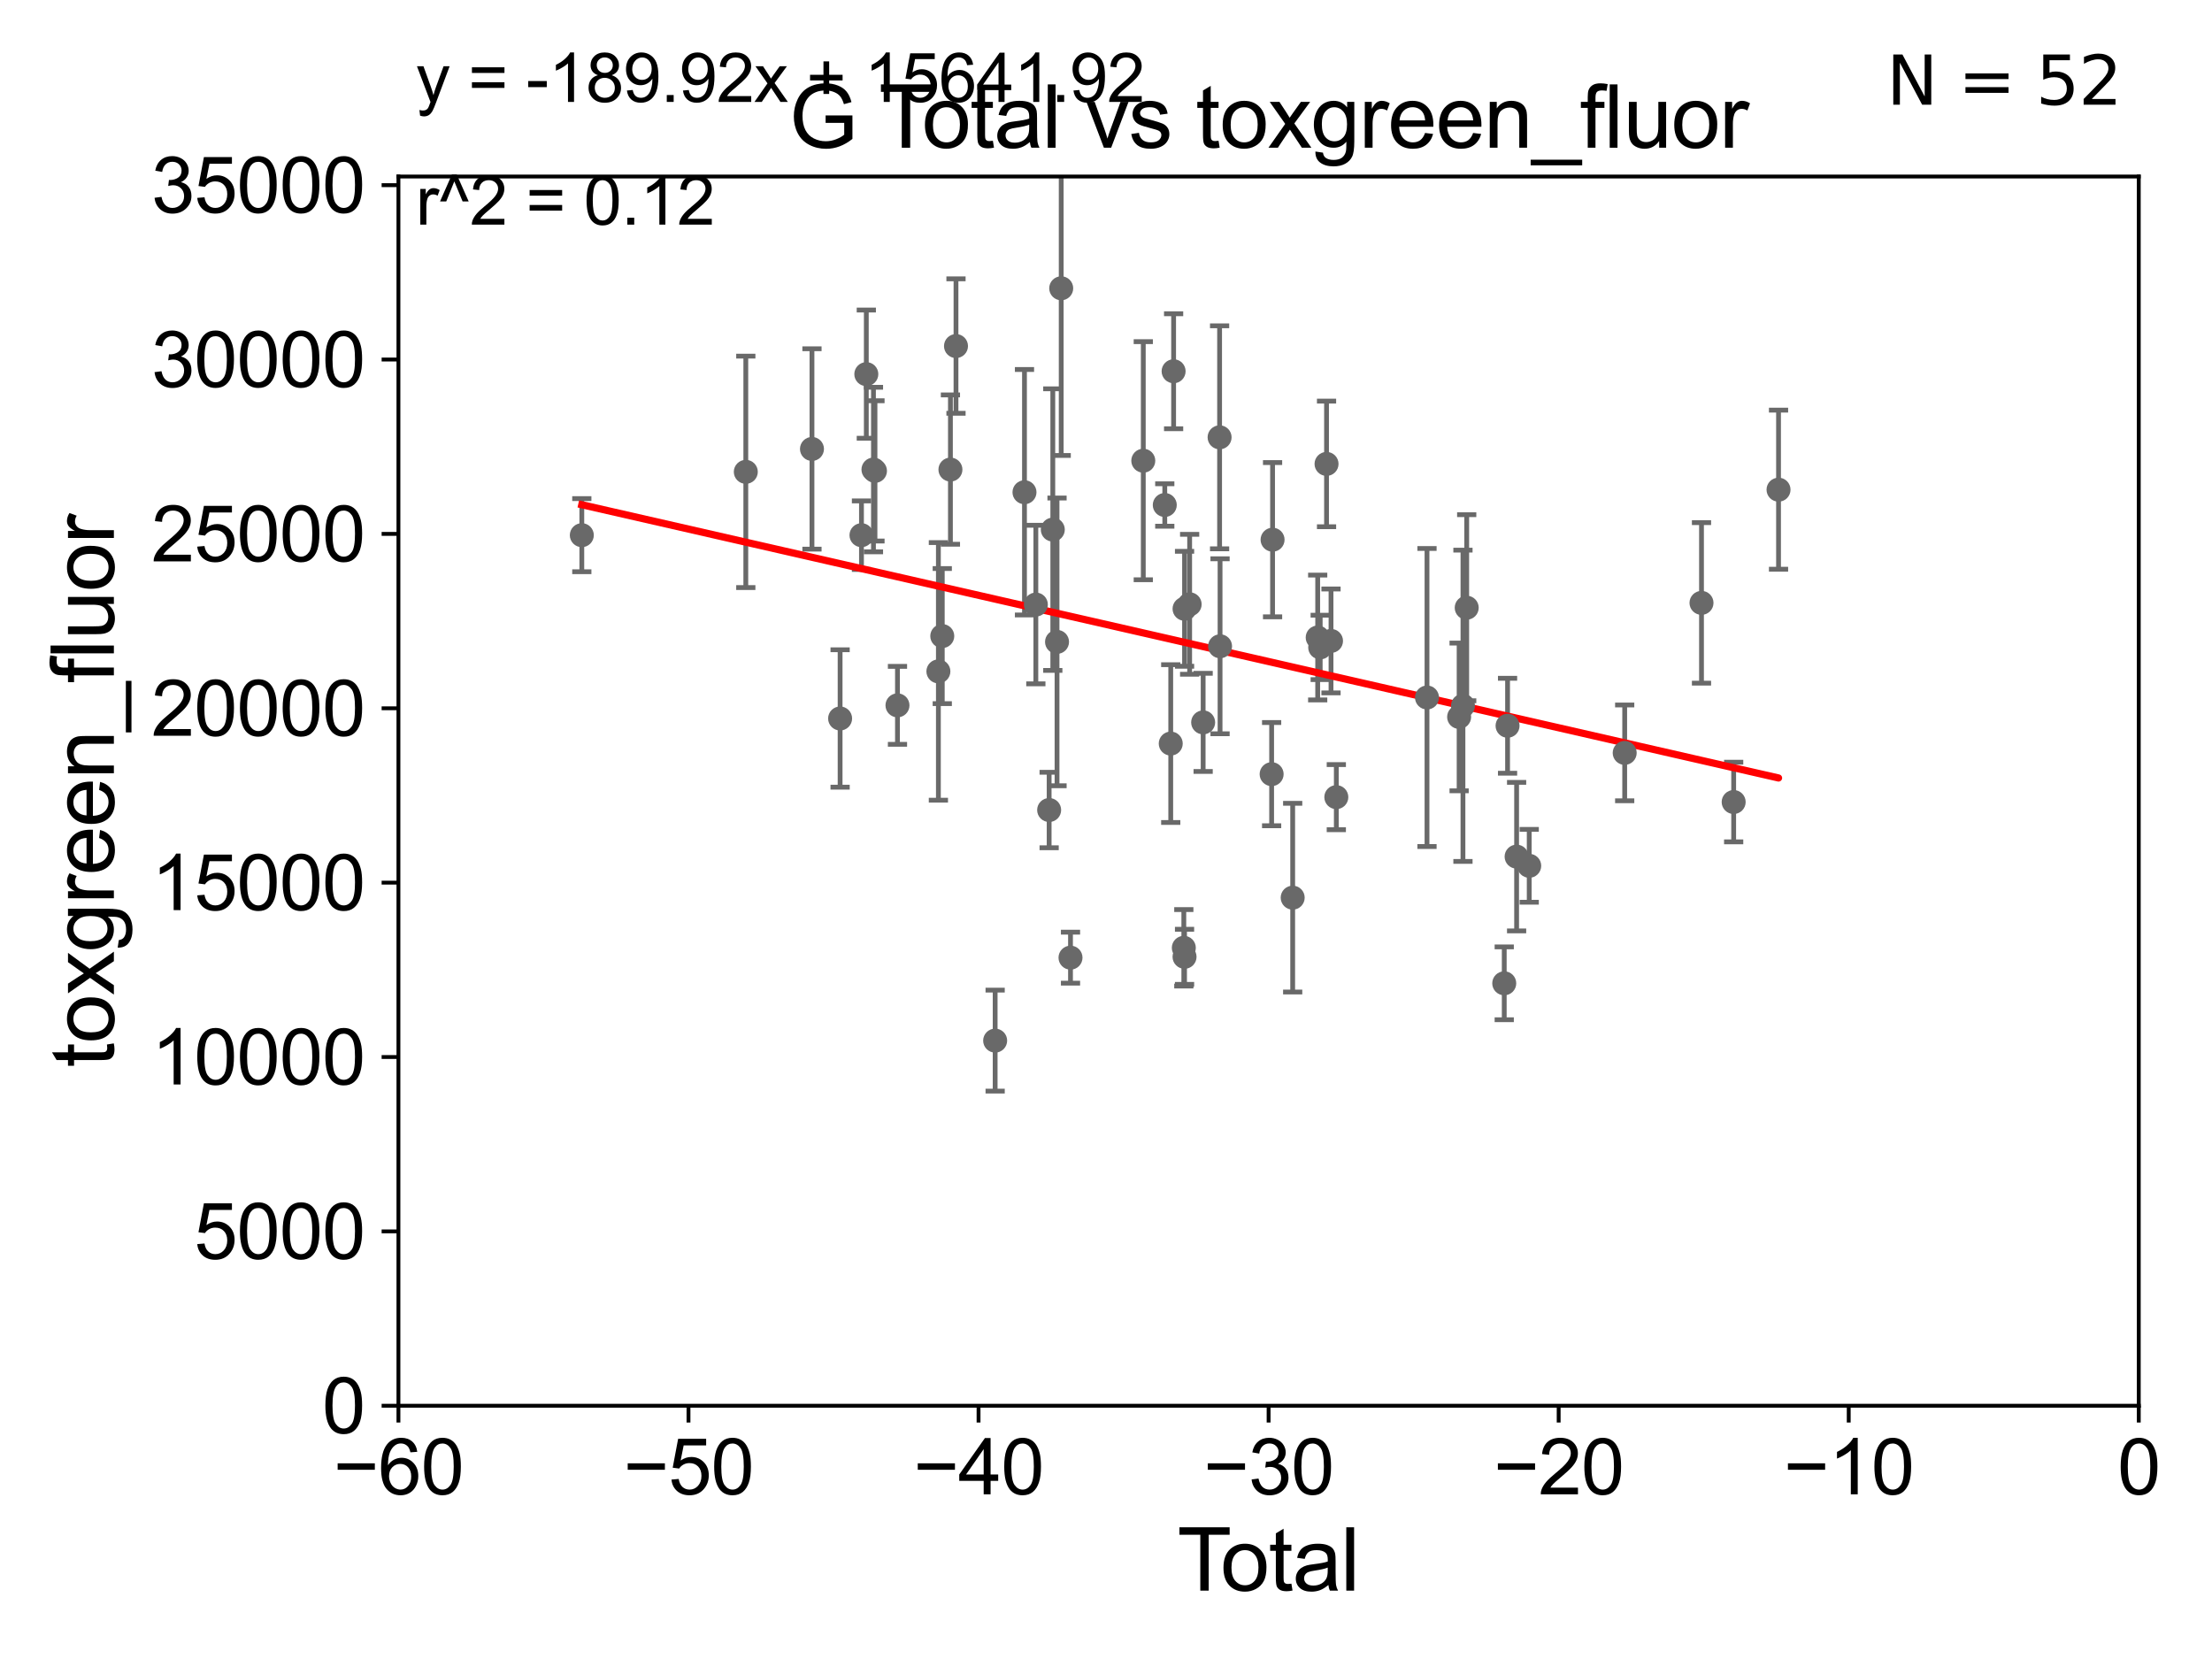 <?xml version="1.0" encoding="utf-8" standalone="no"?>
<!DOCTYPE svg PUBLIC "-//W3C//DTD SVG 1.1//EN"
  "http://www.w3.org/Graphics/SVG/1.1/DTD/svg11.dtd">
<svg xmlns:xlink="http://www.w3.org/1999/xlink" width="460.8pt" height="345.6pt" viewBox="0 0 460.8 345.6" xmlns="http://www.w3.org/2000/svg" version="1.1">
 <defs>
  <style type="text/css">*{stroke-linejoin: round; stroke-linecap: butt}</style>
 </defs>
 <g id="figure_1">
  <g id="patch_1">
   <path d="M 0 345.6 
L 460.8 345.6 
L 460.8 0 
L 0 0 
z
" style="fill: #ffffff"/>
  </g>
  <g id="axes_1">
   <g id="patch_2">
    <path d="M 83 292.84 
L 445.545 292.84 
L 445.545 36.775 
L 83 36.775 
z
" style="fill: #ffffff"/>
   </g>
   <g id="PathCollection_1">
    <defs>
     <path id="m4697d8ed9b" d="M 0 1.118 
C 0.297 1.118 0.581 1 0.791 0.791 
C 1 0.581 1.118 0.297 1.118 0 
C 1.118 -0.297 1 -0.581 0.791 -0.791 
C 0.581 -1 0.297 -1.118 0 -1.118 
C -0.297 -1.118 -0.581 -1 -0.791 -0.791 
C -1 -0.581 -1.118 -0.297 -1.118 0 
C -1.118 0.297 -1 0.581 -0.791 0.791 
C -0.581 1 -0.297 1.118 0 1.118 
z
" style="stroke: #696969"/>
    </defs>
    <g clip-path="url(#pe4a88f6824)">
     <use xlink:href="#m4697d8ed9b" x="121.203" y="111.488" style="fill: #696969; stroke: #696969"/>
     <use xlink:href="#m4697d8ed9b" x="242.644" y="105.2" style="fill: #696969; stroke: #696969"/>
     <use xlink:href="#m4697d8ed9b" x="243.886" y="154.9" style="fill: #696969; stroke: #696969"/>
     <use xlink:href="#m4697d8ed9b" x="314.053" y="151.189" style="fill: #696969; stroke: #696969"/>
     <use xlink:href="#m4697d8ed9b" x="244.485" y="77.339" style="fill: #696969; stroke: #696969"/>
     <use xlink:href="#m4697d8ed9b" x="313.361" y="204.84" style="fill: #696969; stroke: #696969"/>
     <use xlink:href="#m4697d8ed9b" x="246.611" y="197.448" style="fill: #696969; stroke: #696969"/>
     <use xlink:href="#m4697d8ed9b" x="246.762" y="199.322" style="fill: #696969; stroke: #696969"/>
     <use xlink:href="#m4697d8ed9b" x="246.764" y="126.822" style="fill: #696969; stroke: #696969"/>
     <use xlink:href="#m4697d8ed9b" x="247.825" y="125.886" style="fill: #696969; stroke: #696969"/>
     <use xlink:href="#m4697d8ed9b" x="250.638" y="150.485" style="fill: #696969; stroke: #696969"/>
     <use xlink:href="#m4697d8ed9b" x="238.167" y="95.974" style="fill: #696969; stroke: #696969"/>
     <use xlink:href="#m4697d8ed9b" x="305.542" y="126.6" style="fill: #696969; stroke: #696969"/>
     <use xlink:href="#m4697d8ed9b" x="254.161" y="134.63" style="fill: #696969; stroke: #696969"/>
     <use xlink:href="#m4697d8ed9b" x="264.904" y="161.27" style="fill: #696969; stroke: #696969"/>
     <use xlink:href="#m4697d8ed9b" x="265.1" y="112.428" style="fill: #696969; stroke: #696969"/>
     <use xlink:href="#m4697d8ed9b" x="269.29" y="186.998" style="fill: #696969; stroke: #696969"/>
     <use xlink:href="#m4697d8ed9b" x="274.499" y="132.803" style="fill: #696969; stroke: #696969"/>
     <use xlink:href="#m4697d8ed9b" x="275.021" y="134.865" style="fill: #696969; stroke: #696969"/>
     <use xlink:href="#m4697d8ed9b" x="276.342" y="96.642" style="fill: #696969; stroke: #696969"/>
     <use xlink:href="#m4697d8ed9b" x="277.275" y="133.517" style="fill: #696969; stroke: #696969"/>
     <use xlink:href="#m4697d8ed9b" x="278.379" y="166.06" style="fill: #696969; stroke: #696969"/>
     <use xlink:href="#m4697d8ed9b" x="304.76" y="147.023" style="fill: #696969; stroke: #696969"/>
     <use xlink:href="#m4697d8ed9b" x="254.064" y="91.102" style="fill: #696969; stroke: #696969"/>
     <use xlink:href="#m4697d8ed9b" x="297.27" y="145.302" style="fill: #696969; stroke: #696969"/>
     <use xlink:href="#m4697d8ed9b" x="315.937" y="178.452" style="fill: #696969; stroke: #696969"/>
     <use xlink:href="#m4697d8ed9b" x="221.069" y="60.054" style="fill: #696969; stroke: #696969"/>
     <use xlink:href="#m4697d8ed9b" x="155.365" y="98.294" style="fill: #696969; stroke: #696969"/>
     <use xlink:href="#m4697d8ed9b" x="370.501" y="102.009" style="fill: #696969; stroke: #696969"/>
     <use xlink:href="#m4697d8ed9b" x="169.148" y="93.526" style="fill: #696969; stroke: #696969"/>
     <use xlink:href="#m4697d8ed9b" x="175.01" y="149.673" style="fill: #696969; stroke: #696969"/>
     <use xlink:href="#m4697d8ed9b" x="179.461" y="111.489" style="fill: #696969; stroke: #696969"/>
     <use xlink:href="#m4697d8ed9b" x="180.469" y="77.939" style="fill: #696969; stroke: #696969"/>
     <use xlink:href="#m4697d8ed9b" x="181.959" y="97.813" style="fill: #696969; stroke: #696969"/>
     <use xlink:href="#m4697d8ed9b" x="182.273" y="98.095" style="fill: #696969; stroke: #696969"/>
     <use xlink:href="#m4697d8ed9b" x="186.961" y="146.936" style="fill: #696969; stroke: #696969"/>
     <use xlink:href="#m4697d8ed9b" x="361.154" y="167.075" style="fill: #696969; stroke: #696969"/>
     <use xlink:href="#m4697d8ed9b" x="223.006" y="199.497" style="fill: #696969; stroke: #696969"/>
     <use xlink:href="#m4697d8ed9b" x="195.484" y="139.863" style="fill: #696969; stroke: #696969"/>
     <use xlink:href="#m4697d8ed9b" x="197.992" y="97.821" style="fill: #696969; stroke: #696969"/>
     <use xlink:href="#m4697d8ed9b" x="199.151" y="72.091" style="fill: #696969; stroke: #696969"/>
     <use xlink:href="#m4697d8ed9b" x="207.308" y="216.78" style="fill: #696969; stroke: #696969"/>
     <use xlink:href="#m4697d8ed9b" x="354.453" y="125.59" style="fill: #696969; stroke: #696969"/>
     <use xlink:href="#m4697d8ed9b" x="338.453" y="156.841" style="fill: #696969; stroke: #696969"/>
     <use xlink:href="#m4697d8ed9b" x="213.419" y="102.541" style="fill: #696969; stroke: #696969"/>
     <use xlink:href="#m4697d8ed9b" x="318.564" y="180.365" style="fill: #696969; stroke: #696969"/>
     <use xlink:href="#m4697d8ed9b" x="215.786" y="125.939" style="fill: #696969; stroke: #696969"/>
     <use xlink:href="#m4697d8ed9b" x="218.556" y="168.741" style="fill: #696969; stroke: #696969"/>
     <use xlink:href="#m4697d8ed9b" x="219.318" y="110.328" style="fill: #696969; stroke: #696969"/>
     <use xlink:href="#m4697d8ed9b" x="220.199" y="133.718" style="fill: #696969; stroke: #696969"/>
     <use xlink:href="#m4697d8ed9b" x="196.292" y="132.506" style="fill: #696969; stroke: #696969"/>
     <use xlink:href="#m4697d8ed9b" x="303.962" y="149.352" style="fill: #696969; stroke: #696969"/>
    </g>
   </g>
   <g id="matplotlib.axis_1">
    <g id="xtick_1">
     <g id="line2d_1">
      <defs>
       <path id="m8f8b79ed7c" d="M 0 0 
L 0 3.5 
" style="stroke: #000000; stroke-width: 0.8"/>
      </defs>
      <g>
       <use xlink:href="#m8f8b79ed7c" x="83" y="292.84" style="stroke: #000000; stroke-width: 0.8"/>
      </g>
     </g>
     <g id="text_1">
      <!-- −60 -->
      <g transform="translate(69.43 311.293)scale(0.16 -0.16)">
       <defs>
        <path id="ArialMT-2212" d="M 3381 1997 
L 356 1997 
L 356 2522 
L 3381 2522 
L 3381 1997 
z
" transform="scale(0.016)"/>
        <path id="ArialMT-36" d="M 3184 3459 
L 2625 3416 
Q 2550 3747 2413 3897 
Q 2184 4138 1850 4138 
Q 1581 4138 1378 3988 
Q 1113 3794 959 3422 
Q 806 3050 800 2363 
Q 1003 2672 1297 2822 
Q 1591 2972 1913 2972 
Q 2475 2972 2870 2558 
Q 3266 2144 3266 1488 
Q 3266 1056 3080 686 
Q 2894 316 2569 119 
Q 2244 -78 1831 -78 
Q 1128 -78 684 439 
Q 241 956 241 2144 
Q 241 3472 731 4075 
Q 1159 4600 1884 4600 
Q 2425 4600 2770 4297 
Q 3116 3994 3184 3459 
z
M 888 1484 
Q 888 1194 1011 928 
Q 1134 663 1356 523 
Q 1578 384 1822 384 
Q 2178 384 2434 671 
Q 2691 959 2691 1453 
Q 2691 1928 2437 2201 
Q 2184 2475 1800 2475 
Q 1419 2475 1153 2201 
Q 888 1928 888 1484 
z
" transform="scale(0.016)"/>
        <path id="ArialMT-30" d="M 266 2259 
Q 266 3072 433 3567 
Q 600 4063 929 4331 
Q 1259 4600 1759 4600 
Q 2128 4600 2406 4451 
Q 2684 4303 2865 4023 
Q 3047 3744 3150 3342 
Q 3253 2941 3253 2259 
Q 3253 1453 3087 958 
Q 2922 463 2592 192 
Q 2263 -78 1759 -78 
Q 1097 -78 719 397 
Q 266 969 266 2259 
z
M 844 2259 
Q 844 1131 1108 757 
Q 1372 384 1759 384 
Q 2147 384 2411 759 
Q 2675 1134 2675 2259 
Q 2675 3391 2411 3762 
Q 2147 4134 1753 4134 
Q 1366 4134 1134 3806 
Q 844 3388 844 2259 
z
" transform="scale(0.016)"/>
       </defs>
       <use xlink:href="#ArialMT-2212"/>
       <use xlink:href="#ArialMT-36" x="58.398"/>
       <use xlink:href="#ArialMT-30" x="114.014"/>
      </g>
     </g>
    </g>
    <g id="xtick_2">
     <g id="line2d_2">
      <g>
       <use xlink:href="#m8f8b79ed7c" x="143.424" y="292.84" style="stroke: #000000; stroke-width: 0.8"/>
      </g>
     </g>
     <g id="text_2">
      <!-- −50 -->
      <g transform="translate(129.854 311.293)scale(0.16 -0.16)">
       <defs>
        <path id="ArialMT-35" d="M 266 1200 
L 856 1250 
Q 922 819 1161 601 
Q 1400 384 1738 384 
Q 2144 384 2425 690 
Q 2706 997 2706 1503 
Q 2706 1984 2436 2262 
Q 2166 2541 1728 2541 
Q 1456 2541 1237 2417 
Q 1019 2294 894 2097 
L 366 2166 
L 809 4519 
L 3088 4519 
L 3088 3981 
L 1259 3981 
L 1013 2750 
Q 1425 3038 1878 3038 
Q 2478 3038 2890 2622 
Q 3303 2206 3303 1553 
Q 3303 931 2941 478 
Q 2500 -78 1738 -78 
Q 1113 -78 717 272 
Q 322 622 266 1200 
z
" transform="scale(0.016)"/>
       </defs>
       <use xlink:href="#ArialMT-2212"/>
       <use xlink:href="#ArialMT-35" x="58.398"/>
       <use xlink:href="#ArialMT-30" x="114.014"/>
      </g>
     </g>
    </g>
    <g id="xtick_3">
     <g id="line2d_3">
      <g>
       <use xlink:href="#m8f8b79ed7c" x="203.848" y="292.84" style="stroke: #000000; stroke-width: 0.8"/>
      </g>
     </g>
     <g id="text_3">
      <!-- −40 -->
      <g transform="translate(190.278 311.293)scale(0.16 -0.16)">
       <defs>
        <path id="ArialMT-34" d="M 2069 0 
L 2069 1097 
L 81 1097 
L 81 1613 
L 2172 4581 
L 2631 4581 
L 2631 1613 
L 3250 1613 
L 3250 1097 
L 2631 1097 
L 2631 0 
L 2069 0 
z
M 2069 1613 
L 2069 3678 
L 634 1613 
L 2069 1613 
z
" transform="scale(0.016)"/>
       </defs>
       <use xlink:href="#ArialMT-2212"/>
       <use xlink:href="#ArialMT-34" x="58.398"/>
       <use xlink:href="#ArialMT-30" x="114.014"/>
      </g>
     </g>
    </g>
    <g id="xtick_4">
     <g id="line2d_4">
      <g>
       <use xlink:href="#m8f8b79ed7c" x="264.272" y="292.84" style="stroke: #000000; stroke-width: 0.8"/>
      </g>
     </g>
     <g id="text_4">
      <!-- −30 -->
      <g transform="translate(250.702 311.293)scale(0.16 -0.16)">
       <defs>
        <path id="ArialMT-33" d="M 269 1209 
L 831 1284 
Q 928 806 1161 595 
Q 1394 384 1728 384 
Q 2125 384 2398 659 
Q 2672 934 2672 1341 
Q 2672 1728 2419 1979 
Q 2166 2231 1775 2231 
Q 1616 2231 1378 2169 
L 1441 2663 
Q 1497 2656 1531 2656 
Q 1891 2656 2178 2843 
Q 2466 3031 2466 3422 
Q 2466 3731 2256 3934 
Q 2047 4138 1716 4138 
Q 1388 4138 1169 3931 
Q 950 3725 888 3313 
L 325 3413 
Q 428 3978 793 4289 
Q 1159 4600 1703 4600 
Q 2078 4600 2393 4439 
Q 2709 4278 2876 4000 
Q 3044 3722 3044 3409 
Q 3044 3113 2884 2869 
Q 2725 2625 2413 2481 
Q 2819 2388 3044 2092 
Q 3269 1797 3269 1353 
Q 3269 753 2831 336 
Q 2394 -81 1725 -81 
Q 1122 -81 723 278 
Q 325 638 269 1209 
z
" transform="scale(0.016)"/>
       </defs>
       <use xlink:href="#ArialMT-2212"/>
       <use xlink:href="#ArialMT-33" x="58.398"/>
       <use xlink:href="#ArialMT-30" x="114.014"/>
      </g>
     </g>
    </g>
    <g id="xtick_5">
     <g id="line2d_5">
      <g>
       <use xlink:href="#m8f8b79ed7c" x="324.697" y="292.84" style="stroke: #000000; stroke-width: 0.8"/>
      </g>
     </g>
     <g id="text_5">
      <!-- −20 -->
      <g transform="translate(311.127 311.293)scale(0.16 -0.16)">
       <defs>
        <path id="ArialMT-32" d="M 3222 541 
L 3222 0 
L 194 0 
Q 188 203 259 391 
Q 375 700 629 1000 
Q 884 1300 1366 1694 
Q 2113 2306 2375 2664 
Q 2638 3022 2638 3341 
Q 2638 3675 2398 3904 
Q 2159 4134 1775 4134 
Q 1369 4134 1125 3890 
Q 881 3647 878 3216 
L 300 3275 
Q 359 3922 746 4261 
Q 1134 4600 1788 4600 
Q 2447 4600 2831 4234 
Q 3216 3869 3216 3328 
Q 3216 3053 3103 2787 
Q 2991 2522 2730 2228 
Q 2469 1934 1863 1422 
Q 1356 997 1212 845 
Q 1069 694 975 541 
L 3222 541 
z
" transform="scale(0.016)"/>
       </defs>
       <use xlink:href="#ArialMT-2212"/>
       <use xlink:href="#ArialMT-32" x="58.398"/>
       <use xlink:href="#ArialMT-30" x="114.014"/>
      </g>
     </g>
    </g>
    <g id="xtick_6">
     <g id="line2d_6">
      <g>
       <use xlink:href="#m8f8b79ed7c" x="385.121" y="292.84" style="stroke: #000000; stroke-width: 0.8"/>
      </g>
     </g>
     <g id="text_6">
      <!-- −10 -->
      <g transform="translate(371.551 311.293)scale(0.16 -0.16)">
       <defs>
        <path id="ArialMT-31" d="M 2384 0 
L 1822 0 
L 1822 3584 
Q 1619 3391 1289 3197 
Q 959 3003 697 2906 
L 697 3450 
Q 1169 3672 1522 3987 
Q 1875 4303 2022 4600 
L 2384 4600 
L 2384 0 
z
" transform="scale(0.016)"/>
       </defs>
       <use xlink:href="#ArialMT-2212"/>
       <use xlink:href="#ArialMT-31" x="58.398"/>
       <use xlink:href="#ArialMT-30" x="114.014"/>
      </g>
     </g>
    </g>
    <g id="xtick_7">
     <g id="line2d_7">
      <g>
       <use xlink:href="#m8f8b79ed7c" x="445.545" y="292.84" style="stroke: #000000; stroke-width: 0.8"/>
      </g>
     </g>
     <g id="text_7">
      <!-- 0 -->
      <g transform="translate(441.096 311.293)scale(0.16 -0.16)">
       <use xlink:href="#ArialMT-30"/>
      </g>
     </g>
    </g>
    <g id="text_8">
     <!-- Total -->
     <g transform="translate(245.267 331.357)scale(0.18 -0.18)">
      <defs>
       <path id="ArialMT-54" d="M 1659 0 
L 1659 4041 
L 150 4041 
L 150 4581 
L 3781 4581 
L 3781 4041 
L 2266 4041 
L 2266 0 
L 1659 0 
z
" transform="scale(0.016)"/>
       <path id="ArialMT-6f" d="M 213 1659 
Q 213 2581 725 3025 
Q 1153 3394 1769 3394 
Q 2453 3394 2887 2945 
Q 3322 2497 3322 1706 
Q 3322 1066 3130 698 
Q 2938 331 2570 128 
Q 2203 -75 1769 -75 
Q 1072 -75 642 372 
Q 213 819 213 1659 
z
M 791 1659 
Q 791 1022 1069 705 
Q 1347 388 1769 388 
Q 2188 388 2466 706 
Q 2744 1025 2744 1678 
Q 2744 2294 2464 2611 
Q 2184 2928 1769 2928 
Q 1347 2928 1069 2612 
Q 791 2297 791 1659 
z
" transform="scale(0.016)"/>
       <path id="ArialMT-74" d="M 1650 503 
L 1731 6 
Q 1494 -44 1306 -44 
Q 1000 -44 831 53 
Q 663 150 594 308 
Q 525 466 525 972 
L 525 2881 
L 113 2881 
L 113 3319 
L 525 3319 
L 525 4141 
L 1084 4478 
L 1084 3319 
L 1650 3319 
L 1650 2881 
L 1084 2881 
L 1084 941 
Q 1084 700 1114 631 
Q 1144 563 1211 522 
Q 1278 481 1403 481 
Q 1497 481 1650 503 
z
" transform="scale(0.016)"/>
       <path id="ArialMT-61" d="M 2588 409 
Q 2275 144 1986 34 
Q 1697 -75 1366 -75 
Q 819 -75 525 192 
Q 231 459 231 875 
Q 231 1119 342 1320 
Q 453 1522 633 1644 
Q 813 1766 1038 1828 
Q 1203 1872 1538 1913 
Q 2219 1994 2541 2106 
Q 2544 2222 2544 2253 
Q 2544 2597 2384 2738 
Q 2169 2928 1744 2928 
Q 1347 2928 1158 2789 
Q 969 2650 878 2297 
L 328 2372 
Q 403 2725 575 2942 
Q 747 3159 1072 3276 
Q 1397 3394 1825 3394 
Q 2250 3394 2515 3294 
Q 2781 3194 2906 3042 
Q 3031 2891 3081 2659 
Q 3109 2516 3109 2141 
L 3109 1391 
Q 3109 606 3145 398 
Q 3181 191 3288 0 
L 2700 0 
Q 2613 175 2588 409 
z
M 2541 1666 
Q 2234 1541 1622 1453 
Q 1275 1403 1131 1340 
Q 988 1278 909 1158 
Q 831 1038 831 891 
Q 831 666 1001 516 
Q 1172 366 1500 366 
Q 1825 366 2078 508 
Q 2331 650 2450 897 
Q 2541 1088 2541 1459 
L 2541 1666 
z
" transform="scale(0.016)"/>
       <path id="ArialMT-6c" d="M 409 0 
L 409 4581 
L 972 4581 
L 972 0 
L 409 0 
z
" transform="scale(0.016)"/>
      </defs>
      <use xlink:href="#ArialMT-54"/>
      <use xlink:href="#ArialMT-6f" x="49.959"/>
      <use xlink:href="#ArialMT-74" x="105.574"/>
      <use xlink:href="#ArialMT-61" x="133.357"/>
      <use xlink:href="#ArialMT-6c" x="188.973"/>
     </g>
    </g>
   </g>
   <g id="matplotlib.axis_2">
    <g id="ytick_1">
     <g id="line2d_8">
      <defs>
       <path id="m23e8657111" d="M 0 0 
L -3.5 0 
" style="stroke: #000000; stroke-width: 0.8"/>
      </defs>
      <g>
       <use xlink:href="#m23e8657111" x="83" y="292.84" style="stroke: #000000; stroke-width: 0.8"/>
      </g>
     </g>
     <g id="text_9">
      <!-- 0 -->
      <g transform="translate(67.103 298.566)scale(0.16 -0.16)">
       <use xlink:href="#ArialMT-30"/>
      </g>
     </g>
    </g>
    <g id="ytick_2">
     <g id="line2d_9">
      <g>
       <use xlink:href="#m23e8657111" x="83" y="256.516" style="stroke: #000000; stroke-width: 0.8"/>
      </g>
     </g>
     <g id="text_10">
      <!-- 5000 -->
      <g transform="translate(40.41 262.242)scale(0.16 -0.16)">
       <use xlink:href="#ArialMT-35"/>
       <use xlink:href="#ArialMT-30" x="55.615"/>
       <use xlink:href="#ArialMT-30" x="111.23"/>
       <use xlink:href="#ArialMT-30" x="166.846"/>
      </g>
     </g>
    </g>
    <g id="ytick_3">
     <g id="line2d_10">
      <g>
       <use xlink:href="#m23e8657111" x="83" y="220.192" style="stroke: #000000; stroke-width: 0.8"/>
      </g>
     </g>
     <g id="text_11">
      <!-- 10000 -->
      <g transform="translate(31.512 225.918)scale(0.16 -0.16)">
       <use xlink:href="#ArialMT-31"/>
       <use xlink:href="#ArialMT-30" x="55.615"/>
       <use xlink:href="#ArialMT-30" x="111.23"/>
       <use xlink:href="#ArialMT-30" x="166.846"/>
       <use xlink:href="#ArialMT-30" x="222.461"/>
      </g>
     </g>
    </g>
    <g id="ytick_4">
     <g id="line2d_11">
      <g>
       <use xlink:href="#m23e8657111" x="83" y="183.867" style="stroke: #000000; stroke-width: 0.8"/>
      </g>
     </g>
     <g id="text_12">
      <!-- 15000 -->
      <g transform="translate(31.512 189.594)scale(0.16 -0.16)">
       <use xlink:href="#ArialMT-31"/>
       <use xlink:href="#ArialMT-35" x="55.615"/>
       <use xlink:href="#ArialMT-30" x="111.23"/>
       <use xlink:href="#ArialMT-30" x="166.846"/>
       <use xlink:href="#ArialMT-30" x="222.461"/>
      </g>
     </g>
    </g>
    <g id="ytick_5">
     <g id="line2d_12">
      <g>
       <use xlink:href="#m23e8657111" x="83" y="147.543" style="stroke: #000000; stroke-width: 0.8"/>
      </g>
     </g>
     <g id="text_13">
      <!-- 20000 -->
      <g transform="translate(31.512 153.27)scale(0.16 -0.16)">
       <use xlink:href="#ArialMT-32"/>
       <use xlink:href="#ArialMT-30" x="55.615"/>
       <use xlink:href="#ArialMT-30" x="111.23"/>
       <use xlink:href="#ArialMT-30" x="166.846"/>
       <use xlink:href="#ArialMT-30" x="222.461"/>
      </g>
     </g>
    </g>
    <g id="ytick_6">
     <g id="line2d_13">
      <g>
       <use xlink:href="#m23e8657111" x="83" y="111.219" style="stroke: #000000; stroke-width: 0.8"/>
      </g>
     </g>
     <g id="text_14">
      <!-- 25000 -->
      <g transform="translate(31.512 116.945)scale(0.16 -0.16)">
       <use xlink:href="#ArialMT-32"/>
       <use xlink:href="#ArialMT-35" x="55.615"/>
       <use xlink:href="#ArialMT-30" x="111.23"/>
       <use xlink:href="#ArialMT-30" x="166.846"/>
       <use xlink:href="#ArialMT-30" x="222.461"/>
      </g>
     </g>
    </g>
    <g id="ytick_7">
     <g id="line2d_14">
      <g>
       <use xlink:href="#m23e8657111" x="83" y="74.895" style="stroke: #000000; stroke-width: 0.8"/>
      </g>
     </g>
     <g id="text_15">
      <!-- 30000 -->
      <g transform="translate(31.512 80.621)scale(0.16 -0.16)">
       <use xlink:href="#ArialMT-33"/>
       <use xlink:href="#ArialMT-30" x="55.615"/>
       <use xlink:href="#ArialMT-30" x="111.23"/>
       <use xlink:href="#ArialMT-30" x="166.846"/>
       <use xlink:href="#ArialMT-30" x="222.461"/>
      </g>
     </g>
    </g>
    <g id="ytick_8">
     <g id="line2d_15">
      <g>
       <use xlink:href="#m23e8657111" x="83" y="38.571" style="stroke: #000000; stroke-width: 0.8"/>
      </g>
     </g>
     <g id="text_16">
      <!-- 35000 -->
      <g transform="translate(31.512 44.297)scale(0.16 -0.16)">
       <use xlink:href="#ArialMT-33"/>
       <use xlink:href="#ArialMT-35" x="55.615"/>
       <use xlink:href="#ArialMT-30" x="111.23"/>
       <use xlink:href="#ArialMT-30" x="166.846"/>
       <use xlink:href="#ArialMT-30" x="222.461"/>
      </g>
     </g>
    </g>
    <g id="text_17">
     <!-- toxgreen_fluor -->
     <g transform="translate(23.724 222.34)rotate(-90)scale(0.18 -0.18)">
      <defs>
       <path id="ArialMT-78" d="M 47 0 
L 1259 1725 
L 138 3319 
L 841 3319 
L 1350 2541 
Q 1494 2319 1581 2169 
Q 1719 2375 1834 2534 
L 2394 3319 
L 3066 3319 
L 1919 1756 
L 3153 0 
L 2463 0 
L 1781 1031 
L 1600 1309 
L 728 0 
L 47 0 
z
" transform="scale(0.016)"/>
       <path id="ArialMT-67" d="M 319 -275 
L 866 -356 
Q 900 -609 1056 -725 
Q 1266 -881 1628 -881 
Q 2019 -881 2231 -725 
Q 2444 -569 2519 -288 
Q 2563 -116 2559 434 
Q 2191 0 1641 0 
Q 956 0 581 494 
Q 206 988 206 1678 
Q 206 2153 378 2554 
Q 550 2956 876 3175 
Q 1203 3394 1644 3394 
Q 2231 3394 2613 2919 
L 2613 3319 
L 3131 3319 
L 3131 450 
Q 3131 -325 2973 -648 
Q 2816 -972 2473 -1159 
Q 2131 -1347 1631 -1347 
Q 1038 -1347 672 -1080 
Q 306 -813 319 -275 
z
M 784 1719 
Q 784 1066 1043 766 
Q 1303 466 1694 466 
Q 2081 466 2343 764 
Q 2606 1063 2606 1700 
Q 2606 2309 2336 2618 
Q 2066 2928 1684 2928 
Q 1309 2928 1046 2623 
Q 784 2319 784 1719 
z
" transform="scale(0.016)"/>
       <path id="ArialMT-72" d="M 416 0 
L 416 3319 
L 922 3319 
L 922 2816 
Q 1116 3169 1280 3281 
Q 1444 3394 1641 3394 
Q 1925 3394 2219 3213 
L 2025 2691 
Q 1819 2813 1613 2813 
Q 1428 2813 1281 2702 
Q 1134 2591 1072 2394 
Q 978 2094 978 1738 
L 978 0 
L 416 0 
z
" transform="scale(0.016)"/>
       <path id="ArialMT-65" d="M 2694 1069 
L 3275 997 
Q 3138 488 2766 206 
Q 2394 -75 1816 -75 
Q 1088 -75 661 373 
Q 234 822 234 1631 
Q 234 2469 665 2931 
Q 1097 3394 1784 3394 
Q 2450 3394 2872 2941 
Q 3294 2488 3294 1666 
Q 3294 1616 3291 1516 
L 816 1516 
Q 847 969 1125 678 
Q 1403 388 1819 388 
Q 2128 388 2347 550 
Q 2566 713 2694 1069 
z
M 847 1978 
L 2700 1978 
Q 2663 2397 2488 2606 
Q 2219 2931 1791 2931 
Q 1403 2931 1139 2672 
Q 875 2413 847 1978 
z
" transform="scale(0.016)"/>
       <path id="ArialMT-6e" d="M 422 0 
L 422 3319 
L 928 3319 
L 928 2847 
Q 1294 3394 1984 3394 
Q 2284 3394 2536 3286 
Q 2788 3178 2913 3003 
Q 3038 2828 3088 2588 
Q 3119 2431 3119 2041 
L 3119 0 
L 2556 0 
L 2556 2019 
Q 2556 2363 2490 2533 
Q 2425 2703 2258 2804 
Q 2091 2906 1866 2906 
Q 1506 2906 1245 2678 
Q 984 2450 984 1813 
L 984 0 
L 422 0 
z
" transform="scale(0.016)"/>
       <path id="ArialMT-5f" d="M -97 -1272 
L -97 -866 
L 3631 -866 
L 3631 -1272 
L -97 -1272 
z
" transform="scale(0.016)"/>
       <path id="ArialMT-66" d="M 556 0 
L 556 2881 
L 59 2881 
L 59 3319 
L 556 3319 
L 556 3672 
Q 556 4006 616 4169 
Q 697 4388 901 4523 
Q 1106 4659 1475 4659 
Q 1713 4659 2000 4603 
L 1916 4113 
Q 1741 4144 1584 4144 
Q 1328 4144 1222 4034 
Q 1116 3925 1116 3625 
L 1116 3319 
L 1763 3319 
L 1763 2881 
L 1116 2881 
L 1116 0 
L 556 0 
z
" transform="scale(0.016)"/>
       <path id="ArialMT-75" d="M 2597 0 
L 2597 488 
Q 2209 -75 1544 -75 
Q 1250 -75 995 37 
Q 741 150 617 320 
Q 494 491 444 738 
Q 409 903 409 1263 
L 409 3319 
L 972 3319 
L 972 1478 
Q 972 1038 1006 884 
Q 1059 663 1231 536 
Q 1403 409 1656 409 
Q 1909 409 2131 539 
Q 2353 669 2445 892 
Q 2538 1116 2538 1541 
L 2538 3319 
L 3100 3319 
L 3100 0 
L 2597 0 
z
" transform="scale(0.016)"/>
      </defs>
      <use xlink:href="#ArialMT-74"/>
      <use xlink:href="#ArialMT-6f" x="27.783"/>
      <use xlink:href="#ArialMT-78" x="83.398"/>
      <use xlink:href="#ArialMT-67" x="133.398"/>
      <use xlink:href="#ArialMT-72" x="189.014"/>
      <use xlink:href="#ArialMT-65" x="222.314"/>
      <use xlink:href="#ArialMT-65" x="277.93"/>
      <use xlink:href="#ArialMT-6e" x="333.545"/>
      <use xlink:href="#ArialMT-5f" x="389.16"/>
      <use xlink:href="#ArialMT-66" x="444.775"/>
      <use xlink:href="#ArialMT-6c" x="472.559"/>
      <use xlink:href="#ArialMT-75" x="494.775"/>
      <use xlink:href="#ArialMT-6f" x="550.391"/>
      <use xlink:href="#ArialMT-72" x="606.006"/>
     </g>
    </g>
   </g>
   <g id="LineCollection_1">
    <path d="M 121.203 119.104 
L 121.203 103.872 
" clip-path="url(#pe4a88f6824)" style="fill: none; stroke: #696969"/>
    <path d="M 242.644 109.621 
L 242.644 100.78 
" clip-path="url(#pe4a88f6824)" style="fill: none; stroke: #696969"/>
    <path d="M 243.886 171.336 
L 243.886 138.463 
" clip-path="url(#pe4a88f6824)" style="fill: none; stroke: #696969"/>
    <path d="M 314.053 161.08 
L 314.053 141.298 
" clip-path="url(#pe4a88f6824)" style="fill: none; stroke: #696969"/>
    <path d="M 244.485 89.318 
L 244.485 65.36 
" clip-path="url(#pe4a88f6824)" style="fill: none; stroke: #696969"/>
    <path d="M 313.361 212.427 
L 313.361 197.253 
" clip-path="url(#pe4a88f6824)" style="fill: none; stroke: #696969"/>
    <path d="M 246.611 205.416 
L 246.611 189.481 
" clip-path="url(#pe4a88f6824)" style="fill: none; stroke: #696969"/>
    <path d="M 246.762 205.059 
L 246.762 193.584 
" clip-path="url(#pe4a88f6824)" style="fill: none; stroke: #696969"/>
    <path d="M 246.764 138.793 
L 246.764 114.851 
" clip-path="url(#pe4a88f6824)" style="fill: none; stroke: #696969"/>
    <path d="M 247.825 140.457 
L 247.825 111.314 
" clip-path="url(#pe4a88f6824)" style="fill: none; stroke: #696969"/>
    <path d="M 250.638 160.712 
L 250.638 140.258 
" clip-path="url(#pe4a88f6824)" style="fill: none; stroke: #696969"/>
    <path d="M 238.167 120.774 
L 238.167 71.173 
" clip-path="url(#pe4a88f6824)" style="fill: none; stroke: #696969"/>
    <path d="M 305.542 145.98 
L 305.542 107.219 
" clip-path="url(#pe4a88f6824)" style="fill: none; stroke: #696969"/>
    <path d="M 254.161 152.856 
L 254.161 116.404 
" clip-path="url(#pe4a88f6824)" style="fill: none; stroke: #696969"/>
    <path d="M 264.904 172.022 
L 264.904 150.517 
" clip-path="url(#pe4a88f6824)" style="fill: none; stroke: #696969"/>
    <path d="M 265.1 128.494 
L 265.1 96.362 
" clip-path="url(#pe4a88f6824)" style="fill: none; stroke: #696969"/>
    <path d="M 269.29 206.656 
L 269.29 167.341 
" clip-path="url(#pe4a88f6824)" style="fill: none; stroke: #696969"/>
    <path d="M 274.499 145.809 
L 274.499 119.798 
" clip-path="url(#pe4a88f6824)" style="fill: none; stroke: #696969"/>
    <path d="M 275.021 141.573 
L 275.021 128.157 
" clip-path="url(#pe4a88f6824)" style="fill: none; stroke: #696969"/>
    <path d="M 276.342 109.725 
L 276.342 83.558 
" clip-path="url(#pe4a88f6824)" style="fill: none; stroke: #696969"/>
    <path d="M 277.275 144.34 
L 277.275 122.694 
" clip-path="url(#pe4a88f6824)" style="fill: none; stroke: #696969"/>
    <path d="M 278.379 172.842 
L 278.379 159.277 
" clip-path="url(#pe4a88f6824)" style="fill: none; stroke: #696969"/>
    <path d="M 304.76 179.444 
L 304.76 114.602 
" clip-path="url(#pe4a88f6824)" style="fill: none; stroke: #696969"/>
    <path d="M 254.064 114.329 
L 254.064 67.876 
" clip-path="url(#pe4a88f6824)" style="fill: none; stroke: #696969"/>
    <path d="M 297.27 176.343 
L 297.27 114.261 
" clip-path="url(#pe4a88f6824)" style="fill: none; stroke: #696969"/>
    <path d="M 315.937 193.92 
L 315.937 162.984 
" clip-path="url(#pe4a88f6824)" style="fill: none; stroke: #696969"/>
    <path d="M 221.069 94.883 
L 221.069 25.225 
" clip-path="url(#pe4a88f6824)" style="fill: none; stroke: #696969"/>
    <path d="M 155.365 122.401 
L 155.365 74.187 
" clip-path="url(#pe4a88f6824)" style="fill: none; stroke: #696969"/>
    <path d="M 370.501 118.578 
L 370.501 85.439 
" clip-path="url(#pe4a88f6824)" style="fill: none; stroke: #696969"/>
    <path d="M 169.148 114.398 
L 169.148 72.653 
" clip-path="url(#pe4a88f6824)" style="fill: none; stroke: #696969"/>
    <path d="M 175.01 163.985 
L 175.01 135.36 
" clip-path="url(#pe4a88f6824)" style="fill: none; stroke: #696969"/>
    <path d="M 179.461 118.631 
L 179.461 104.348 
" clip-path="url(#pe4a88f6824)" style="fill: none; stroke: #696969"/>
    <path d="M 180.469 91.293 
L 180.469 64.584 
" clip-path="url(#pe4a88f6824)" style="fill: none; stroke: #696969"/>
    <path d="M 181.959 114.953 
L 181.959 80.673 
" clip-path="url(#pe4a88f6824)" style="fill: none; stroke: #696969"/>
    <path d="M 182.273 112.707 
L 182.273 83.483 
" clip-path="url(#pe4a88f6824)" style="fill: none; stroke: #696969"/>
    <path d="M 186.961 155.054 
L 186.961 138.818 
" clip-path="url(#pe4a88f6824)" style="fill: none; stroke: #696969"/>
    <path d="M 361.154 175.375 
L 361.154 158.776 
" clip-path="url(#pe4a88f6824)" style="fill: none; stroke: #696969"/>
    <path d="M 223.006 204.806 
L 223.006 194.188 
" clip-path="url(#pe4a88f6824)" style="fill: none; stroke: #696969"/>
    <path d="M 195.484 166.691 
L 195.484 113.034 
" clip-path="url(#pe4a88f6824)" style="fill: none; stroke: #696969"/>
    <path d="M 197.992 113.372 
L 197.992 82.269 
" clip-path="url(#pe4a88f6824)" style="fill: none; stroke: #696969"/>
    <path d="M 199.151 86.098 
L 199.151 58.084 
" clip-path="url(#pe4a88f6824)" style="fill: none; stroke: #696969"/>
    <path d="M 207.308 227.297 
L 207.308 206.263 
" clip-path="url(#pe4a88f6824)" style="fill: none; stroke: #696969"/>
    <path d="M 354.453 142.311 
L 354.453 108.87 
" clip-path="url(#pe4a88f6824)" style="fill: none; stroke: #696969"/>
    <path d="M 338.453 166.82 
L 338.453 146.861 
" clip-path="url(#pe4a88f6824)" style="fill: none; stroke: #696969"/>
    <path d="M 213.419 128.111 
L 213.419 76.97 
" clip-path="url(#pe4a88f6824)" style="fill: none; stroke: #696969"/>
    <path d="M 318.564 187.95 
L 318.564 172.779 
" clip-path="url(#pe4a88f6824)" style="fill: none; stroke: #696969"/>
    <path d="M 215.786 142.455 
L 215.786 109.423 
" clip-path="url(#pe4a88f6824)" style="fill: none; stroke: #696969"/>
    <path d="M 218.556 176.604 
L 218.556 160.879 
" clip-path="url(#pe4a88f6824)" style="fill: none; stroke: #696969"/>
    <path d="M 219.318 139.658 
L 219.318 80.997 
" clip-path="url(#pe4a88f6824)" style="fill: none; stroke: #696969"/>
    <path d="M 220.199 163.689 
L 220.199 103.748 
" clip-path="url(#pe4a88f6824)" style="fill: none; stroke: #696969"/>
    <path d="M 196.292 146.575 
L 196.292 118.437 
" clip-path="url(#pe4a88f6824)" style="fill: none; stroke: #696969"/>
    <path d="M 303.962 164.74 
L 303.962 133.965 
" clip-path="url(#pe4a88f6824)" style="fill: none; stroke: #696969"/>
   </g>
   <g id="line2d_16">
    <defs>
     <path id="m4258401a4d" d="M 2 0 
L -2 -0 
" style="stroke: #696969"/>
    </defs>
    <g clip-path="url(#pe4a88f6824)">
     <use xlink:href="#m4258401a4d" x="121.203" y="119.104" style="fill: #696969; stroke: #696969"/>
     <use xlink:href="#m4258401a4d" x="242.644" y="109.621" style="fill: #696969; stroke: #696969"/>
     <use xlink:href="#m4258401a4d" x="243.886" y="171.336" style="fill: #696969; stroke: #696969"/>
     <use xlink:href="#m4258401a4d" x="314.053" y="161.08" style="fill: #696969; stroke: #696969"/>
     <use xlink:href="#m4258401a4d" x="244.485" y="89.318" style="fill: #696969; stroke: #696969"/>
     <use xlink:href="#m4258401a4d" x="313.361" y="212.427" style="fill: #696969; stroke: #696969"/>
     <use xlink:href="#m4258401a4d" x="246.611" y="205.416" style="fill: #696969; stroke: #696969"/>
     <use xlink:href="#m4258401a4d" x="246.762" y="205.059" style="fill: #696969; stroke: #696969"/>
     <use xlink:href="#m4258401a4d" x="246.764" y="138.793" style="fill: #696969; stroke: #696969"/>
     <use xlink:href="#m4258401a4d" x="247.825" y="140.457" style="fill: #696969; stroke: #696969"/>
     <use xlink:href="#m4258401a4d" x="250.638" y="160.712" style="fill: #696969; stroke: #696969"/>
     <use xlink:href="#m4258401a4d" x="238.167" y="120.774" style="fill: #696969; stroke: #696969"/>
     <use xlink:href="#m4258401a4d" x="305.542" y="145.98" style="fill: #696969; stroke: #696969"/>
     <use xlink:href="#m4258401a4d" x="254.161" y="152.856" style="fill: #696969; stroke: #696969"/>
     <use xlink:href="#m4258401a4d" x="264.904" y="172.022" style="fill: #696969; stroke: #696969"/>
     <use xlink:href="#m4258401a4d" x="265.1" y="128.494" style="fill: #696969; stroke: #696969"/>
     <use xlink:href="#m4258401a4d" x="269.29" y="206.656" style="fill: #696969; stroke: #696969"/>
     <use xlink:href="#m4258401a4d" x="274.499" y="145.809" style="fill: #696969; stroke: #696969"/>
     <use xlink:href="#m4258401a4d" x="275.021" y="141.573" style="fill: #696969; stroke: #696969"/>
     <use xlink:href="#m4258401a4d" x="276.342" y="109.725" style="fill: #696969; stroke: #696969"/>
     <use xlink:href="#m4258401a4d" x="277.275" y="144.34" style="fill: #696969; stroke: #696969"/>
     <use xlink:href="#m4258401a4d" x="278.379" y="172.842" style="fill: #696969; stroke: #696969"/>
     <use xlink:href="#m4258401a4d" x="304.76" y="179.444" style="fill: #696969; stroke: #696969"/>
     <use xlink:href="#m4258401a4d" x="254.064" y="114.329" style="fill: #696969; stroke: #696969"/>
     <use xlink:href="#m4258401a4d" x="297.27" y="176.343" style="fill: #696969; stroke: #696969"/>
     <use xlink:href="#m4258401a4d" x="315.937" y="193.92" style="fill: #696969; stroke: #696969"/>
     <use xlink:href="#m4258401a4d" x="221.069" y="94.883" style="fill: #696969; stroke: #696969"/>
     <use xlink:href="#m4258401a4d" x="155.365" y="122.401" style="fill: #696969; stroke: #696969"/>
     <use xlink:href="#m4258401a4d" x="370.501" y="118.578" style="fill: #696969; stroke: #696969"/>
     <use xlink:href="#m4258401a4d" x="169.148" y="114.398" style="fill: #696969; stroke: #696969"/>
     <use xlink:href="#m4258401a4d" x="175.01" y="163.985" style="fill: #696969; stroke: #696969"/>
     <use xlink:href="#m4258401a4d" x="179.461" y="118.631" style="fill: #696969; stroke: #696969"/>
     <use xlink:href="#m4258401a4d" x="180.469" y="91.293" style="fill: #696969; stroke: #696969"/>
     <use xlink:href="#m4258401a4d" x="181.959" y="114.953" style="fill: #696969; stroke: #696969"/>
     <use xlink:href="#m4258401a4d" x="182.273" y="112.707" style="fill: #696969; stroke: #696969"/>
     <use xlink:href="#m4258401a4d" x="186.961" y="155.054" style="fill: #696969; stroke: #696969"/>
     <use xlink:href="#m4258401a4d" x="361.154" y="175.375" style="fill: #696969; stroke: #696969"/>
     <use xlink:href="#m4258401a4d" x="223.006" y="204.806" style="fill: #696969; stroke: #696969"/>
     <use xlink:href="#m4258401a4d" x="195.484" y="166.691" style="fill: #696969; stroke: #696969"/>
     <use xlink:href="#m4258401a4d" x="197.992" y="113.372" style="fill: #696969; stroke: #696969"/>
     <use xlink:href="#m4258401a4d" x="199.151" y="86.098" style="fill: #696969; stroke: #696969"/>
     <use xlink:href="#m4258401a4d" x="207.308" y="227.297" style="fill: #696969; stroke: #696969"/>
     <use xlink:href="#m4258401a4d" x="354.453" y="142.311" style="fill: #696969; stroke: #696969"/>
     <use xlink:href="#m4258401a4d" x="338.453" y="166.82" style="fill: #696969; stroke: #696969"/>
     <use xlink:href="#m4258401a4d" x="213.419" y="128.111" style="fill: #696969; stroke: #696969"/>
     <use xlink:href="#m4258401a4d" x="318.564" y="187.95" style="fill: #696969; stroke: #696969"/>
     <use xlink:href="#m4258401a4d" x="215.786" y="142.455" style="fill: #696969; stroke: #696969"/>
     <use xlink:href="#m4258401a4d" x="218.556" y="176.604" style="fill: #696969; stroke: #696969"/>
     <use xlink:href="#m4258401a4d" x="219.318" y="139.658" style="fill: #696969; stroke: #696969"/>
     <use xlink:href="#m4258401a4d" x="220.199" y="163.689" style="fill: #696969; stroke: #696969"/>
     <use xlink:href="#m4258401a4d" x="196.292" y="146.575" style="fill: #696969; stroke: #696969"/>
     <use xlink:href="#m4258401a4d" x="303.962" y="164.74" style="fill: #696969; stroke: #696969"/>
    </g>
   </g>
   <g id="line2d_17">
    <g clip-path="url(#pe4a88f6824)">
     <use xlink:href="#m4258401a4d" x="121.203" y="103.872" style="fill: #696969; stroke: #696969"/>
     <use xlink:href="#m4258401a4d" x="242.644" y="100.78" style="fill: #696969; stroke: #696969"/>
     <use xlink:href="#m4258401a4d" x="243.886" y="138.463" style="fill: #696969; stroke: #696969"/>
     <use xlink:href="#m4258401a4d" x="314.053" y="141.298" style="fill: #696969; stroke: #696969"/>
     <use xlink:href="#m4258401a4d" x="244.485" y="65.36" style="fill: #696969; stroke: #696969"/>
     <use xlink:href="#m4258401a4d" x="313.361" y="197.253" style="fill: #696969; stroke: #696969"/>
     <use xlink:href="#m4258401a4d" x="246.611" y="189.481" style="fill: #696969; stroke: #696969"/>
     <use xlink:href="#m4258401a4d" x="246.762" y="193.584" style="fill: #696969; stroke: #696969"/>
     <use xlink:href="#m4258401a4d" x="246.764" y="114.851" style="fill: #696969; stroke: #696969"/>
     <use xlink:href="#m4258401a4d" x="247.825" y="111.314" style="fill: #696969; stroke: #696969"/>
     <use xlink:href="#m4258401a4d" x="250.638" y="140.258" style="fill: #696969; stroke: #696969"/>
     <use xlink:href="#m4258401a4d" x="238.167" y="71.173" style="fill: #696969; stroke: #696969"/>
     <use xlink:href="#m4258401a4d" x="305.542" y="107.219" style="fill: #696969; stroke: #696969"/>
     <use xlink:href="#m4258401a4d" x="254.161" y="116.404" style="fill: #696969; stroke: #696969"/>
     <use xlink:href="#m4258401a4d" x="264.904" y="150.517" style="fill: #696969; stroke: #696969"/>
     <use xlink:href="#m4258401a4d" x="265.1" y="96.362" style="fill: #696969; stroke: #696969"/>
     <use xlink:href="#m4258401a4d" x="269.29" y="167.341" style="fill: #696969; stroke: #696969"/>
     <use xlink:href="#m4258401a4d" x="274.499" y="119.798" style="fill: #696969; stroke: #696969"/>
     <use xlink:href="#m4258401a4d" x="275.021" y="128.157" style="fill: #696969; stroke: #696969"/>
     <use xlink:href="#m4258401a4d" x="276.342" y="83.558" style="fill: #696969; stroke: #696969"/>
     <use xlink:href="#m4258401a4d" x="277.275" y="122.694" style="fill: #696969; stroke: #696969"/>
     <use xlink:href="#m4258401a4d" x="278.379" y="159.277" style="fill: #696969; stroke: #696969"/>
     <use xlink:href="#m4258401a4d" x="304.76" y="114.602" style="fill: #696969; stroke: #696969"/>
     <use xlink:href="#m4258401a4d" x="254.064" y="67.876" style="fill: #696969; stroke: #696969"/>
     <use xlink:href="#m4258401a4d" x="297.27" y="114.261" style="fill: #696969; stroke: #696969"/>
     <use xlink:href="#m4258401a4d" x="315.937" y="162.984" style="fill: #696969; stroke: #696969"/>
     <use xlink:href="#m4258401a4d" x="221.069" y="25.225" style="fill: #696969; stroke: #696969"/>
     <use xlink:href="#m4258401a4d" x="155.365" y="74.187" style="fill: #696969; stroke: #696969"/>
     <use xlink:href="#m4258401a4d" x="370.501" y="85.439" style="fill: #696969; stroke: #696969"/>
     <use xlink:href="#m4258401a4d" x="169.148" y="72.653" style="fill: #696969; stroke: #696969"/>
     <use xlink:href="#m4258401a4d" x="175.01" y="135.36" style="fill: #696969; stroke: #696969"/>
     <use xlink:href="#m4258401a4d" x="179.461" y="104.348" style="fill: #696969; stroke: #696969"/>
     <use xlink:href="#m4258401a4d" x="180.469" y="64.584" style="fill: #696969; stroke: #696969"/>
     <use xlink:href="#m4258401a4d" x="181.959" y="80.673" style="fill: #696969; stroke: #696969"/>
     <use xlink:href="#m4258401a4d" x="182.273" y="83.483" style="fill: #696969; stroke: #696969"/>
     <use xlink:href="#m4258401a4d" x="186.961" y="138.818" style="fill: #696969; stroke: #696969"/>
     <use xlink:href="#m4258401a4d" x="361.154" y="158.776" style="fill: #696969; stroke: #696969"/>
     <use xlink:href="#m4258401a4d" x="223.006" y="194.188" style="fill: #696969; stroke: #696969"/>
     <use xlink:href="#m4258401a4d" x="195.484" y="113.034" style="fill: #696969; stroke: #696969"/>
     <use xlink:href="#m4258401a4d" x="197.992" y="82.269" style="fill: #696969; stroke: #696969"/>
     <use xlink:href="#m4258401a4d" x="199.151" y="58.084" style="fill: #696969; stroke: #696969"/>
     <use xlink:href="#m4258401a4d" x="207.308" y="206.263" style="fill: #696969; stroke: #696969"/>
     <use xlink:href="#m4258401a4d" x="354.453" y="108.87" style="fill: #696969; stroke: #696969"/>
     <use xlink:href="#m4258401a4d" x="338.453" y="146.861" style="fill: #696969; stroke: #696969"/>
     <use xlink:href="#m4258401a4d" x="213.419" y="76.97" style="fill: #696969; stroke: #696969"/>
     <use xlink:href="#m4258401a4d" x="318.564" y="172.779" style="fill: #696969; stroke: #696969"/>
     <use xlink:href="#m4258401a4d" x="215.786" y="109.423" style="fill: #696969; stroke: #696969"/>
     <use xlink:href="#m4258401a4d" x="218.556" y="160.879" style="fill: #696969; stroke: #696969"/>
     <use xlink:href="#m4258401a4d" x="219.318" y="80.997" style="fill: #696969; stroke: #696969"/>
     <use xlink:href="#m4258401a4d" x="220.199" y="103.748" style="fill: #696969; stroke: #696969"/>
     <use xlink:href="#m4258401a4d" x="196.292" y="118.437" style="fill: #696969; stroke: #696969"/>
     <use xlink:href="#m4258401a4d" x="303.962" y="133.965" style="fill: #696969; stroke: #696969"/>
    </g>
   </g>
   <g id="line2d_18">
    <path d="M 121.203 105.143 
L 242.644 132.873 
L 243.886 133.157 
L 314.053 149.179 
L 244.485 133.293 
L 313.361 149.021 
L 246.611 133.779 
L 246.762 133.813 
L 246.764 133.814 
L 247.825 134.056 
L 250.638 134.698 
L 238.167 131.851 
L 305.542 147.235 
L 254.161 135.503 
L 264.904 137.956 
L 265.1 138.001 
L 269.29 138.957 
L 274.499 140.147 
L 275.021 140.266 
L 276.342 140.568 
L 277.275 140.781 
L 278.379 141.033 
L 304.76 147.057 
L 254.064 135.481 
L 297.27 145.346 
L 315.937 149.609 
L 221.069 127.947 
L 155.365 112.943 
L 370.501 162.068 
L 169.148 116.091 
L 175.01 117.429 
L 179.461 118.446 
L 180.469 118.676 
L 181.959 119.016 
L 182.273 119.088 
L 186.961 120.158 
L 361.154 159.934 
L 223.006 128.389 
L 195.484 122.104 
L 197.992 122.677 
L 199.151 122.942 
L 207.308 124.804 
L 354.453 158.404 
L 338.453 154.75 
L 213.419 126.2 
L 318.564 150.209 
L 215.786 126.74 
L 218.556 127.373 
L 219.318 127.547 
L 220.199 127.748 
L 196.292 122.289 
L 303.962 146.875 
" clip-path="url(#pe4a88f6824)" style="fill: none; stroke: #ff0000; stroke-width: 1.5; stroke-linecap: square"/>
   </g>
   <g id="line2d_19">
    <defs>
     <path id="mdc4955efbc" d="M 0 2 
C 0.53 2 1.039 1.789 1.414 1.414 
C 1.789 1.039 2 0.53 2 0 
C 2 -0.53 1.789 -1.039 1.414 -1.414 
C 1.039 -1.789 0.53 -2 0 -2 
C -0.53 -2 -1.039 -1.789 -1.414 -1.414 
C -1.789 -1.039 -2 -0.53 -2 0 
C -2 0.53 -1.789 1.039 -1.414 1.414 
C -1.039 1.789 -0.53 2 0 2 
z
" style="stroke: #696969"/>
    </defs>
    <g clip-path="url(#pe4a88f6824)">
     <use xlink:href="#mdc4955efbc" x="121.203" y="111.488" style="fill: #696969; stroke: #696969"/>
     <use xlink:href="#mdc4955efbc" x="242.644" y="105.2" style="fill: #696969; stroke: #696969"/>
     <use xlink:href="#mdc4955efbc" x="243.886" y="154.9" style="fill: #696969; stroke: #696969"/>
     <use xlink:href="#mdc4955efbc" x="314.053" y="151.189" style="fill: #696969; stroke: #696969"/>
     <use xlink:href="#mdc4955efbc" x="244.485" y="77.339" style="fill: #696969; stroke: #696969"/>
     <use xlink:href="#mdc4955efbc" x="313.361" y="204.84" style="fill: #696969; stroke: #696969"/>
     <use xlink:href="#mdc4955efbc" x="246.611" y="197.448" style="fill: #696969; stroke: #696969"/>
     <use xlink:href="#mdc4955efbc" x="246.762" y="199.322" style="fill: #696969; stroke: #696969"/>
     <use xlink:href="#mdc4955efbc" x="246.764" y="126.822" style="fill: #696969; stroke: #696969"/>
     <use xlink:href="#mdc4955efbc" x="247.825" y="125.886" style="fill: #696969; stroke: #696969"/>
     <use xlink:href="#mdc4955efbc" x="250.638" y="150.485" style="fill: #696969; stroke: #696969"/>
     <use xlink:href="#mdc4955efbc" x="238.167" y="95.974" style="fill: #696969; stroke: #696969"/>
     <use xlink:href="#mdc4955efbc" x="305.542" y="126.6" style="fill: #696969; stroke: #696969"/>
     <use xlink:href="#mdc4955efbc" x="254.161" y="134.63" style="fill: #696969; stroke: #696969"/>
     <use xlink:href="#mdc4955efbc" x="264.904" y="161.27" style="fill: #696969; stroke: #696969"/>
     <use xlink:href="#mdc4955efbc" x="265.1" y="112.428" style="fill: #696969; stroke: #696969"/>
     <use xlink:href="#mdc4955efbc" x="269.29" y="186.998" style="fill: #696969; stroke: #696969"/>
     <use xlink:href="#mdc4955efbc" x="274.499" y="132.803" style="fill: #696969; stroke: #696969"/>
     <use xlink:href="#mdc4955efbc" x="275.021" y="134.865" style="fill: #696969; stroke: #696969"/>
     <use xlink:href="#mdc4955efbc" x="276.342" y="96.642" style="fill: #696969; stroke: #696969"/>
     <use xlink:href="#mdc4955efbc" x="277.275" y="133.517" style="fill: #696969; stroke: #696969"/>
     <use xlink:href="#mdc4955efbc" x="278.379" y="166.06" style="fill: #696969; stroke: #696969"/>
     <use xlink:href="#mdc4955efbc" x="304.76" y="147.023" style="fill: #696969; stroke: #696969"/>
     <use xlink:href="#mdc4955efbc" x="254.064" y="91.102" style="fill: #696969; stroke: #696969"/>
     <use xlink:href="#mdc4955efbc" x="297.27" y="145.302" style="fill: #696969; stroke: #696969"/>
     <use xlink:href="#mdc4955efbc" x="315.937" y="178.452" style="fill: #696969; stroke: #696969"/>
     <use xlink:href="#mdc4955efbc" x="221.069" y="60.054" style="fill: #696969; stroke: #696969"/>
     <use xlink:href="#mdc4955efbc" x="155.365" y="98.294" style="fill: #696969; stroke: #696969"/>
     <use xlink:href="#mdc4955efbc" x="370.501" y="102.009" style="fill: #696969; stroke: #696969"/>
     <use xlink:href="#mdc4955efbc" x="169.148" y="93.526" style="fill: #696969; stroke: #696969"/>
     <use xlink:href="#mdc4955efbc" x="175.01" y="149.673" style="fill: #696969; stroke: #696969"/>
     <use xlink:href="#mdc4955efbc" x="179.461" y="111.489" style="fill: #696969; stroke: #696969"/>
     <use xlink:href="#mdc4955efbc" x="180.469" y="77.939" style="fill: #696969; stroke: #696969"/>
     <use xlink:href="#mdc4955efbc" x="181.959" y="97.813" style="fill: #696969; stroke: #696969"/>
     <use xlink:href="#mdc4955efbc" x="182.273" y="98.095" style="fill: #696969; stroke: #696969"/>
     <use xlink:href="#mdc4955efbc" x="186.961" y="146.936" style="fill: #696969; stroke: #696969"/>
     <use xlink:href="#mdc4955efbc" x="361.154" y="167.075" style="fill: #696969; stroke: #696969"/>
     <use xlink:href="#mdc4955efbc" x="223.006" y="199.497" style="fill: #696969; stroke: #696969"/>
     <use xlink:href="#mdc4955efbc" x="195.484" y="139.863" style="fill: #696969; stroke: #696969"/>
     <use xlink:href="#mdc4955efbc" x="197.992" y="97.821" style="fill: #696969; stroke: #696969"/>
     <use xlink:href="#mdc4955efbc" x="199.151" y="72.091" style="fill: #696969; stroke: #696969"/>
     <use xlink:href="#mdc4955efbc" x="207.308" y="216.78" style="fill: #696969; stroke: #696969"/>
     <use xlink:href="#mdc4955efbc" x="354.453" y="125.59" style="fill: #696969; stroke: #696969"/>
     <use xlink:href="#mdc4955efbc" x="338.453" y="156.841" style="fill: #696969; stroke: #696969"/>
     <use xlink:href="#mdc4955efbc" x="213.419" y="102.541" style="fill: #696969; stroke: #696969"/>
     <use xlink:href="#mdc4955efbc" x="318.564" y="180.365" style="fill: #696969; stroke: #696969"/>
     <use xlink:href="#mdc4955efbc" x="215.786" y="125.939" style="fill: #696969; stroke: #696969"/>
     <use xlink:href="#mdc4955efbc" x="218.556" y="168.741" style="fill: #696969; stroke: #696969"/>
     <use xlink:href="#mdc4955efbc" x="219.318" y="110.328" style="fill: #696969; stroke: #696969"/>
     <use xlink:href="#mdc4955efbc" x="220.199" y="133.718" style="fill: #696969; stroke: #696969"/>
     <use xlink:href="#mdc4955efbc" x="196.292" y="132.506" style="fill: #696969; stroke: #696969"/>
     <use xlink:href="#mdc4955efbc" x="303.962" y="149.352" style="fill: #696969; stroke: #696969"/>
    </g>
   </g>
   <g id="patch_3">
    <path d="M 83 292.84 
L 83 36.775 
" style="fill: none; stroke: #000000; stroke-width: 0.8; stroke-linejoin: miter; stroke-linecap: square"/>
   </g>
   <g id="patch_4">
    <path d="M 445.545 292.84 
L 445.545 36.775 
" style="fill: none; stroke: #000000; stroke-width: 0.8; stroke-linejoin: miter; stroke-linecap: square"/>
   </g>
   <g id="patch_5">
    <path d="M 83 292.84 
L 445.545 292.84 
" style="fill: none; stroke: #000000; stroke-width: 0.8; stroke-linejoin: miter; stroke-linecap: square"/>
   </g>
   <g id="patch_6">
    <path d="M 83 36.775 
L 445.545 36.775 
" style="fill: none; stroke: #000000; stroke-width: 0.8; stroke-linejoin: miter; stroke-linecap: square"/>
   </g>
   <g id="text_18">
    <!-- N = 52 -->
    <g transform="translate(393 21.806)scale(0.14 -0.14)">
     <defs>
      <path id="DejaVuSans-4e" d="M 628 4666 
L 1478 4666 
L 3547 763 
L 3547 4666 
L 4159 4666 
L 4159 0 
L 3309 0 
L 1241 3903 
L 1241 0 
L 628 0 
L 628 4666 
z
" transform="scale(0.016)"/>
      <path id="DejaVuSans-20" transform="scale(0.016)"/>
      <path id="DejaVuSans-3d" d="M 678 2906 
L 4684 2906 
L 4684 2381 
L 678 2381 
L 678 2906 
z
M 678 1631 
L 4684 1631 
L 4684 1100 
L 678 1100 
L 678 1631 
z
" transform="scale(0.016)"/>
      <path id="DejaVuSans-35" d="M 691 4666 
L 3169 4666 
L 3169 4134 
L 1269 4134 
L 1269 2991 
Q 1406 3038 1543 3061 
Q 1681 3084 1819 3084 
Q 2600 3084 3056 2656 
Q 3513 2228 3513 1497 
Q 3513 744 3044 326 
Q 2575 -91 1722 -91 
Q 1428 -91 1123 -41 
Q 819 9 494 109 
L 494 744 
Q 775 591 1075 516 
Q 1375 441 1709 441 
Q 2250 441 2565 725 
Q 2881 1009 2881 1497 
Q 2881 1984 2565 2268 
Q 2250 2553 1709 2553 
Q 1456 2553 1204 2497 
Q 953 2441 691 2322 
L 691 4666 
z
" transform="scale(0.016)"/>
      <path id="DejaVuSans-32" d="M 1228 531 
L 3431 531 
L 3431 0 
L 469 0 
L 469 531 
Q 828 903 1448 1529 
Q 2069 2156 2228 2338 
Q 2531 2678 2651 2914 
Q 2772 3150 2772 3378 
Q 2772 3750 2511 3984 
Q 2250 4219 1831 4219 
Q 1534 4219 1204 4116 
Q 875 4013 500 3803 
L 500 4441 
Q 881 4594 1212 4672 
Q 1544 4750 1819 4750 
Q 2544 4750 2975 4387 
Q 3406 4025 3406 3419 
Q 3406 3131 3298 2873 
Q 3191 2616 2906 2266 
Q 2828 2175 2409 1742 
Q 1991 1309 1228 531 
z
" transform="scale(0.016)"/>
     </defs>
     <use xlink:href="#DejaVuSans-4e"/>
     <use xlink:href="#DejaVuSans-20" x="74.805"/>
     <use xlink:href="#DejaVuSans-3d" x="106.592"/>
     <use xlink:href="#DejaVuSans-20" x="190.381"/>
     <use xlink:href="#DejaVuSans-35" x="222.168"/>
     <use xlink:href="#DejaVuSans-32" x="285.791"/>
    </g>
   </g>
   <g id="text_19">
    <!-- r^2 = 0.12 -->
    <g transform="translate(86.625 46.796)scale(0.14 -0.14)">
     <defs>
      <path id="ArialMT-5e" d="M 747 2156 
L 169 2156 
L 1272 4659 
L 1725 4659 
L 2834 2156 
L 2269 2156 
L 1497 4022 
L 747 2156 
z
" transform="scale(0.016)"/>
      <path id="ArialMT-20" transform="scale(0.016)"/>
      <path id="ArialMT-3d" d="M 3381 2694 
L 356 2694 
L 356 3219 
L 3381 3219 
L 3381 2694 
z
M 3381 1303 
L 356 1303 
L 356 1828 
L 3381 1828 
L 3381 1303 
z
" transform="scale(0.016)"/>
      <path id="ArialMT-2e" d="M 581 0 
L 581 641 
L 1222 641 
L 1222 0 
L 581 0 
z
" transform="scale(0.016)"/>
     </defs>
     <use xlink:href="#ArialMT-72"/>
     <use xlink:href="#ArialMT-5e" x="33.301"/>
     <use xlink:href="#ArialMT-32" x="80.225"/>
     <use xlink:href="#ArialMT-20" x="135.84"/>
     <use xlink:href="#ArialMT-3d" x="163.623"/>
     <use xlink:href="#ArialMT-20" x="222.021"/>
     <use xlink:href="#ArialMT-30" x="249.805"/>
     <use xlink:href="#ArialMT-2e" x="305.42"/>
     <use xlink:href="#ArialMT-31" x="333.203"/>
     <use xlink:href="#ArialMT-32" x="388.818"/>
    </g>
   </g>
   <g id="text_20">
    <!-- y = -189.92x + 15641.92 -->
    <g transform="translate(86.625 21.231)scale(0.14 -0.14)">
     <defs>
      <path id="ArialMT-79" d="M 397 -1278 
L 334 -750 
Q 519 -800 656 -800 
Q 844 -800 956 -737 
Q 1069 -675 1141 -563 
Q 1194 -478 1313 -144 
Q 1328 -97 1363 -6 
L 103 3319 
L 709 3319 
L 1400 1397 
Q 1534 1031 1641 628 
Q 1738 1016 1872 1384 
L 2581 3319 
L 3144 3319 
L 1881 -56 
Q 1678 -603 1566 -809 
Q 1416 -1088 1222 -1217 
Q 1028 -1347 759 -1347 
Q 597 -1347 397 -1278 
z
" transform="scale(0.016)"/>
      <path id="ArialMT-2d" d="M 203 1375 
L 203 1941 
L 1931 1941 
L 1931 1375 
L 203 1375 
z
" transform="scale(0.016)"/>
      <path id="ArialMT-38" d="M 1131 2484 
Q 781 2613 612 2850 
Q 444 3088 444 3419 
Q 444 3919 803 4259 
Q 1163 4600 1759 4600 
Q 2359 4600 2725 4251 
Q 3091 3903 3091 3403 
Q 3091 3084 2923 2848 
Q 2756 2613 2416 2484 
Q 2838 2347 3058 2040 
Q 3278 1734 3278 1309 
Q 3278 722 2862 322 
Q 2447 -78 1769 -78 
Q 1091 -78 675 323 
Q 259 725 259 1325 
Q 259 1772 486 2073 
Q 713 2375 1131 2484 
z
M 1019 3438 
Q 1019 3113 1228 2906 
Q 1438 2700 1772 2700 
Q 2097 2700 2305 2904 
Q 2513 3109 2513 3406 
Q 2513 3716 2298 3927 
Q 2084 4138 1766 4138 
Q 1444 4138 1231 3931 
Q 1019 3725 1019 3438 
z
M 838 1322 
Q 838 1081 952 856 
Q 1066 631 1291 507 
Q 1516 384 1775 384 
Q 2178 384 2440 643 
Q 2703 903 2703 1303 
Q 2703 1709 2433 1975 
Q 2163 2241 1756 2241 
Q 1359 2241 1098 1978 
Q 838 1716 838 1322 
z
" transform="scale(0.016)"/>
      <path id="ArialMT-39" d="M 350 1059 
L 891 1109 
Q 959 728 1153 556 
Q 1347 384 1650 384 
Q 1909 384 2104 503 
Q 2300 622 2425 820 
Q 2550 1019 2634 1356 
Q 2719 1694 2719 2044 
Q 2719 2081 2716 2156 
Q 2547 1888 2255 1720 
Q 1963 1553 1622 1553 
Q 1053 1553 659 1965 
Q 266 2378 266 3053 
Q 266 3750 677 4175 
Q 1088 4600 1706 4600 
Q 2153 4600 2523 4359 
Q 2894 4119 3086 3673 
Q 3278 3228 3278 2384 
Q 3278 1506 3087 986 
Q 2897 466 2520 194 
Q 2144 -78 1638 -78 
Q 1100 -78 759 220 
Q 419 519 350 1059 
z
M 2653 3081 
Q 2653 3566 2395 3850 
Q 2138 4134 1775 4134 
Q 1400 4134 1122 3828 
Q 844 3522 844 3034 
Q 844 2597 1108 2323 
Q 1372 2050 1759 2050 
Q 2150 2050 2401 2323 
Q 2653 2597 2653 3081 
z
" transform="scale(0.016)"/>
      <path id="ArialMT-2b" d="M 1603 741 
L 1603 1997 
L 356 1997 
L 356 2522 
L 1603 2522 
L 1603 3769 
L 2134 3769 
L 2134 2522 
L 3381 2522 
L 3381 1997 
L 2134 1997 
L 2134 741 
L 1603 741 
z
" transform="scale(0.016)"/>
     </defs>
     <use xlink:href="#ArialMT-79"/>
     <use xlink:href="#ArialMT-20" x="50"/>
     <use xlink:href="#ArialMT-3d" x="77.783"/>
     <use xlink:href="#ArialMT-20" x="136.182"/>
     <use xlink:href="#ArialMT-2d" x="163.965"/>
     <use xlink:href="#ArialMT-31" x="197.266"/>
     <use xlink:href="#ArialMT-38" x="252.881"/>
     <use xlink:href="#ArialMT-39" x="308.496"/>
     <use xlink:href="#ArialMT-2e" x="364.111"/>
     <use xlink:href="#ArialMT-39" x="391.895"/>
     <use xlink:href="#ArialMT-32" x="447.51"/>
     <use xlink:href="#ArialMT-78" x="503.125"/>
     <use xlink:href="#ArialMT-20" x="553.125"/>
     <use xlink:href="#ArialMT-2b" x="580.908"/>
     <use xlink:href="#ArialMT-20" x="639.307"/>
     <use xlink:href="#ArialMT-31" x="667.09"/>
     <use xlink:href="#ArialMT-35" x="722.705"/>
     <use xlink:href="#ArialMT-36" x="778.32"/>
     <use xlink:href="#ArialMT-34" x="833.936"/>
     <use xlink:href="#ArialMT-31" x="889.551"/>
     <use xlink:href="#ArialMT-2e" x="945.166"/>
     <use xlink:href="#ArialMT-39" x="972.949"/>
     <use xlink:href="#ArialMT-32" x="1028.564"/>
    </g>
   </g>
   <g id="text_21">
    <!-- G Total vs toxgreen_fluor -->
    <g transform="translate(164.391 30.775)scale(0.18 -0.18)">
     <defs>
      <path id="ArialMT-47" d="M 2638 1797 
L 2638 2334 
L 4578 2338 
L 4578 638 
Q 4131 281 3656 101 
Q 3181 -78 2681 -78 
Q 2006 -78 1454 211 
Q 903 500 622 1047 
Q 341 1594 341 2269 
Q 341 2938 620 3517 
Q 900 4097 1425 4378 
Q 1950 4659 2634 4659 
Q 3131 4659 3532 4498 
Q 3934 4338 4162 4050 
Q 4391 3763 4509 3300 
L 3963 3150 
Q 3859 3500 3706 3700 
Q 3553 3900 3268 4020 
Q 2984 4141 2638 4141 
Q 2222 4141 1919 4014 
Q 1616 3888 1430 3681 
Q 1244 3475 1141 3228 
Q 966 2803 966 2306 
Q 966 1694 1177 1281 
Q 1388 869 1791 669 
Q 2194 469 2647 469 
Q 3041 469 3416 620 
Q 3791 772 3984 944 
L 3984 1797 
L 2638 1797 
z
" transform="scale(0.016)"/>
      <path id="ArialMT-76" d="M 1344 0 
L 81 3319 
L 675 3319 
L 1388 1331 
Q 1503 1009 1600 663 
Q 1675 925 1809 1294 
L 2547 3319 
L 3125 3319 
L 1869 0 
L 1344 0 
z
" transform="scale(0.016)"/>
      <path id="ArialMT-73" d="M 197 991 
L 753 1078 
Q 800 744 1014 566 
Q 1228 388 1613 388 
Q 2000 388 2187 545 
Q 2375 703 2375 916 
Q 2375 1106 2209 1216 
Q 2094 1291 1634 1406 
Q 1016 1563 777 1677 
Q 538 1791 414 1992 
Q 291 2194 291 2438 
Q 291 2659 392 2848 
Q 494 3038 669 3163 
Q 800 3259 1026 3326 
Q 1253 3394 1513 3394 
Q 1903 3394 2198 3281 
Q 2494 3169 2634 2976 
Q 2775 2784 2828 2463 
L 2278 2388 
Q 2241 2644 2061 2787 
Q 1881 2931 1553 2931 
Q 1166 2931 1000 2803 
Q 834 2675 834 2503 
Q 834 2394 903 2306 
Q 972 2216 1119 2156 
Q 1203 2125 1616 2013 
Q 2213 1853 2448 1751 
Q 2684 1650 2818 1456 
Q 2953 1263 2953 975 
Q 2953 694 2789 445 
Q 2625 197 2315 61 
Q 2006 -75 1616 -75 
Q 969 -75 630 194 
Q 291 463 197 991 
z
" transform="scale(0.016)"/>
     </defs>
     <use xlink:href="#ArialMT-47"/>
     <use xlink:href="#ArialMT-20" x="77.783"/>
     <use xlink:href="#ArialMT-54" x="103.816"/>
     <use xlink:href="#ArialMT-6f" x="153.775"/>
     <use xlink:href="#ArialMT-74" x="209.391"/>
     <use xlink:href="#ArialMT-61" x="237.174"/>
     <use xlink:href="#ArialMT-6c" x="292.789"/>
     <use xlink:href="#ArialMT-20" x="315.006"/>
     <use xlink:href="#ArialMT-76" x="342.789"/>
     <use xlink:href="#ArialMT-73" x="392.789"/>
     <use xlink:href="#ArialMT-20" x="442.789"/>
     <use xlink:href="#ArialMT-74" x="470.572"/>
     <use xlink:href="#ArialMT-6f" x="498.355"/>
     <use xlink:href="#ArialMT-78" x="553.971"/>
     <use xlink:href="#ArialMT-67" x="603.971"/>
     <use xlink:href="#ArialMT-72" x="659.586"/>
     <use xlink:href="#ArialMT-65" x="692.887"/>
     <use xlink:href="#ArialMT-65" x="748.502"/>
     <use xlink:href="#ArialMT-6e" x="804.117"/>
     <use xlink:href="#ArialMT-5f" x="859.732"/>
     <use xlink:href="#ArialMT-66" x="915.348"/>
     <use xlink:href="#ArialMT-6c" x="943.131"/>
     <use xlink:href="#ArialMT-75" x="965.348"/>
     <use xlink:href="#ArialMT-6f" x="1020.963"/>
     <use xlink:href="#ArialMT-72" x="1076.578"/>
    </g>
   </g>
  </g>
 </g>
 <defs>
  <clipPath id="pe4a88f6824">
   <rect x="83" y="36.775" width="362.545" height="256.065"/>
  </clipPath>
 </defs>
</svg>

